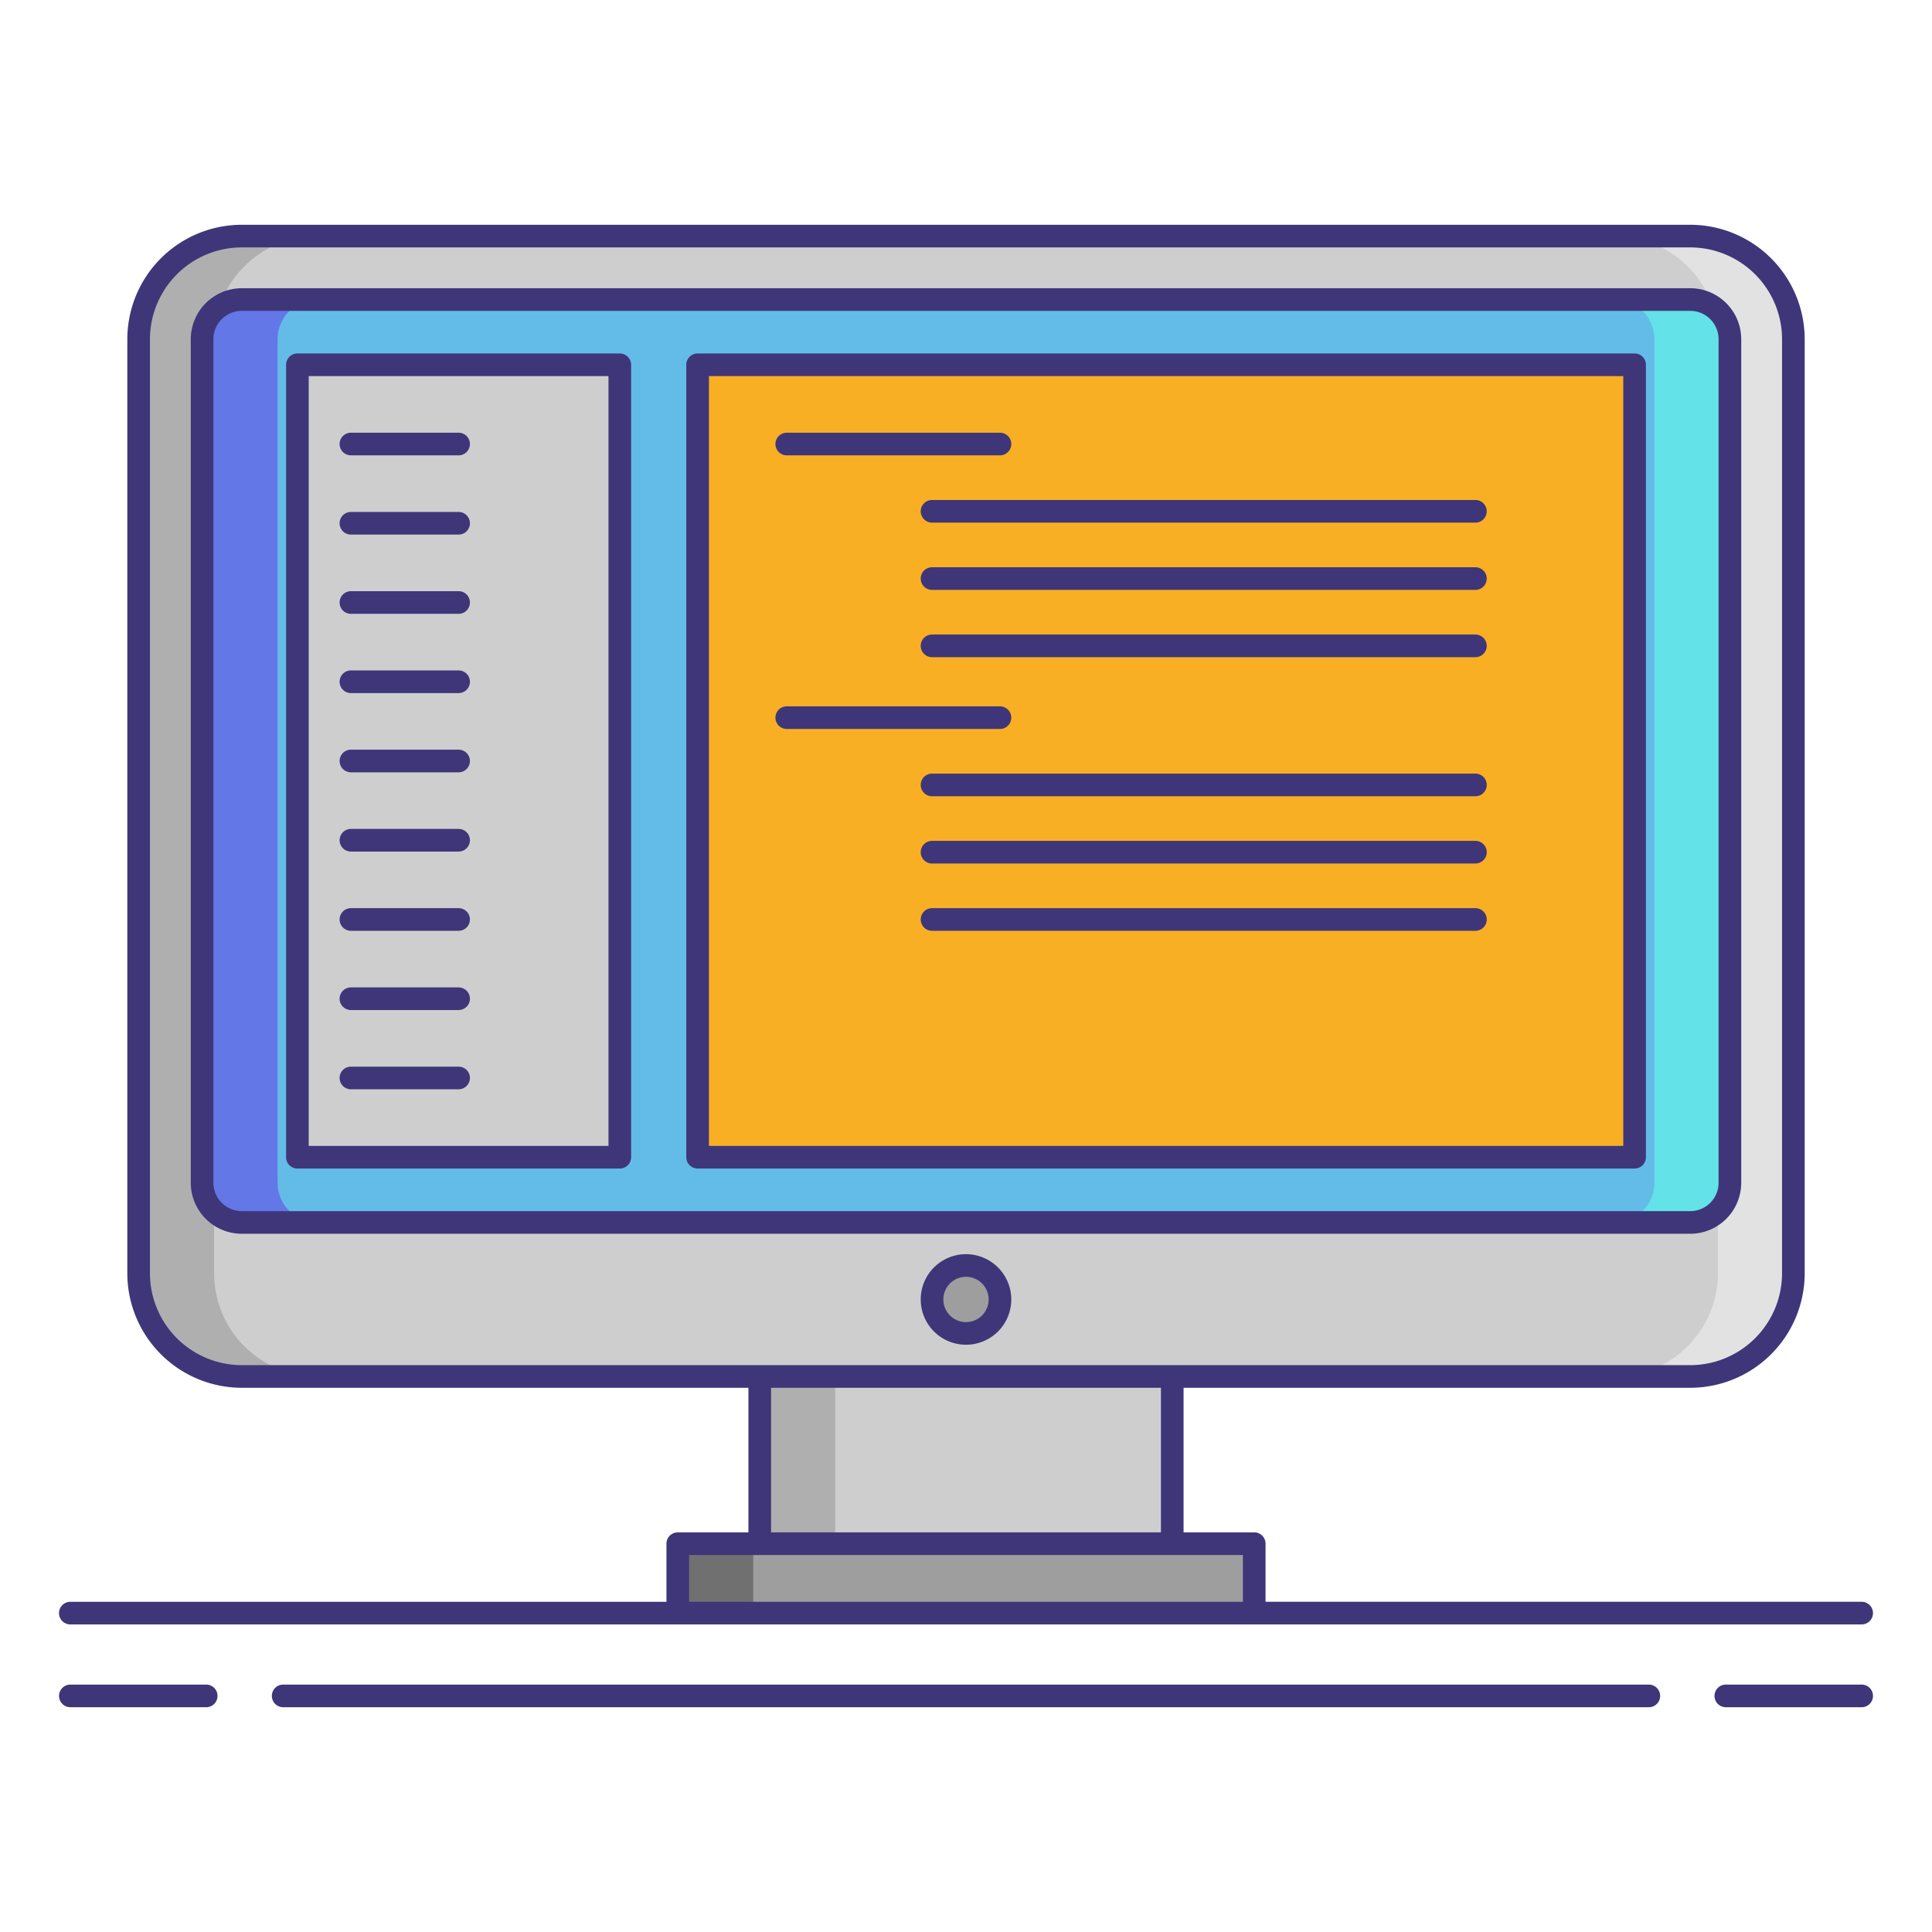 <svg xmlns="http://www.w3.org/2000/svg" viewBox="0 0 256 256"><title>icons_</title><rect x="18.37" y="31.283" width="219.26" height="151.106" rx="13.665" ry="13.665" fill="#cecece"/><path d="M28.37,168.724V44.948A13.681,13.681,0,0,1,42.035,31.283h-10A13.681,13.681,0,0,0,18.37,44.948V168.724a13.681,13.681,0,0,0,13.665,13.665h10A13.681,13.681,0,0,1,28.37,168.724Z" fill="#afafaf"/><path d="M227.63,168.724V44.948a13.681,13.681,0,0,0-13.665-13.665h10A13.681,13.681,0,0,1,237.63,44.948V168.724a13.681,13.681,0,0,1-13.665,13.665h-10A13.681,13.681,0,0,0,227.63,168.724Z" fill="#e2e2e2"/><rect x="26.779" y="39.692" width="202.442" height="122.288" rx="5.256" ry="5.256" fill="#63bce7"/><path d="M36.779,156.724V44.947a5.271,5.271,0,0,1,5.256-5.256h-10a5.271,5.271,0,0,0-5.256,5.256V156.724a5.271,5.271,0,0,0,5.256,5.256h10A5.271,5.271,0,0,1,36.779,156.724Z" fill="#6377e7"/><path d="M219.221,156.724V44.947a5.271,5.271,0,0,0-5.256-5.256h10a5.271,5.271,0,0,1,5.256,5.256V156.724a5.271,5.271,0,0,1-5.256,5.256h-10A5.271,5.271,0,0,0,219.221,156.724Z" fill="#63e2e7"/><rect x="89.809" y="204.547" width="76.383" height="9.197" fill="#9e9e9e"/><rect x="89.809" y="204.547" width="10" height="9.197" fill="#707070"/><rect x="100.67" y="182.389" width="54.659" height="22.158" fill="#cecece"/><rect x="100.67" y="182.389" width="10" height="22.158" fill="#afafaf"/><circle cx="128" cy="172.184" r="4.5" fill="#9e9e9e"/><rect x="39.407" y="48.336" width="42.721" height="105" fill="#cecece"/><rect x="92.437" y="48.336" width="124.157" height="105" fill="#f8af23"/><path d="M230.721,156.724V44.947a6.763,6.763,0,0,0-6.756-6.756H32.035a6.763,6.763,0,0,0-6.756,6.756V156.724a6.763,6.763,0,0,0,6.756,6.756H223.965A6.763,6.763,0,0,0,230.721,156.724Zm-202.442,0V44.947a3.76,3.76,0,0,1,3.756-3.756H223.965a3.76,3.76,0,0,1,3.756,3.756V156.724a3.76,3.76,0,0,1-3.756,3.756H32.035A3.76,3.76,0,0,1,28.279,156.724Z" fill="#3f3679"/><path d="M128,166.185a6,6,0,1,0,6,6A6.007,6.007,0,0,0,128,166.185Zm0,9a3,3,0,1,1,3-3A3,3,0,0,1,128,175.185Z" fill="#3f3679"/><path d="M27.323,223.217h-18a1.5,1.5,0,1,0,0,3h18a1.5,1.5,0,1,0,0-3Z" fill="#3f3679"/><path d="M246.68,223.217h-18a1.5,1.5,0,0,0,0,3h18a1.5,1.5,0,0,0,0-3Z" fill="#3f3679"/><path d="M218.479,223.217H37.521a1.5,1.5,0,0,0,0,3H218.479a1.5,1.5,0,0,0,0-3Z" fill="#3f3679"/><path d="M9.32,215.244H246.68a1.5,1.5,0,0,0,0-3H167.691v-7.7a1.5,1.5,0,0,0-1.5-1.5H156.83V183.889h67.136a15.182,15.182,0,0,0,15.165-15.165V44.947a15.182,15.182,0,0,0-15.165-15.164H32.035A15.182,15.182,0,0,0,16.87,44.947V168.724a15.182,15.182,0,0,0,15.165,15.165H99.17v19.158H89.809a1.5,1.5,0,0,0-1.5,1.5v7.7H9.32a1.5,1.5,0,1,0,0,3Zm10.55-46.521V44.947A12.178,12.178,0,0,1,32.035,32.783H223.965A12.178,12.178,0,0,1,236.13,44.947V168.724a12.179,12.179,0,0,1-12.165,12.165H32.035A12.179,12.179,0,0,1,19.87,168.724Zm82.3,15.165H153.83v19.158H102.17ZM91.309,206.047h73.383v6.2H91.309Z" fill="#3f3679"/><path d="M82.128,46.836H39.407a1.5,1.5,0,0,0-1.5,1.5v105a1.5,1.5,0,0,0,1.5,1.5H82.128a1.5,1.5,0,0,0,1.5-1.5v-105A1.5,1.5,0,0,0,82.128,46.836Zm-1.5,105H40.907v-102H80.628Z" fill="#3f3679"/><path d="M216.593,46.836H92.437a1.5,1.5,0,0,0-1.5,1.5v105a1.5,1.5,0,0,0,1.5,1.5H216.593a1.5,1.5,0,0,0,1.5-1.5v-105A1.5,1.5,0,0,0,216.593,46.836Zm-1.5,105H93.937v-102H215.093Z" fill="#3f3679"/><path d="M46.5,60.336H60.767a1.5,1.5,0,0,0,0-3H46.5a1.5,1.5,0,0,0,0,3Z" fill="#3f3679"/><path d="M46.5,70.836H60.767a1.5,1.5,0,0,0,0-3H46.5a1.5,1.5,0,0,0,0,3Z" fill="#3f3679"/><path d="M46.5,81.336H60.767a1.5,1.5,0,0,0,0-3H46.5a1.5,1.5,0,0,0,0,3Z" fill="#3f3679"/><path d="M46.5,91.836H60.767a1.5,1.5,0,0,0,0-3H46.5a1.5,1.5,0,0,0,0,3Z" fill="#3f3679"/><path d="M46.5,102.336H60.767a1.5,1.5,0,0,0,0-3H46.5a1.5,1.5,0,0,0,0,3Z" fill="#3f3679"/><path d="M46.5,112.836H60.767a1.5,1.5,0,0,0,0-3H46.5a1.5,1.5,0,0,0,0,3Z" fill="#3f3679"/><path d="M46.5,123.336H60.767a1.5,1.5,0,0,0,0-3H46.5a1.5,1.5,0,0,0,0,3Z" fill="#3f3679"/><path d="M46.5,133.836H60.767a1.5,1.5,0,0,0,0-3H46.5a1.5,1.5,0,0,0,0,3Z" fill="#3f3679"/><path d="M46.5,144.336H60.767a1.5,1.5,0,0,0,0-3H46.5a1.5,1.5,0,0,0,0,3Z" fill="#3f3679"/><path d="M104.25,60.336H132.5a1.5,1.5,0,0,0,0-3H104.25a1.5,1.5,0,0,0,0,3Z" fill="#3f3679"/><path d="M122,67.75a1.5,1.5,0,0,0,1.5,1.5h72a1.5,1.5,0,0,0,0-3h-72A1.5,1.5,0,0,0,122,67.75Z" fill="#3f3679"/><path d="M195.5,75.164h-72a1.5,1.5,0,0,0,0,3h72a1.5,1.5,0,0,0,0-3Z" fill="#3f3679"/><path d="M195.5,84.079h-72a1.5,1.5,0,0,0,0,3h72a1.5,1.5,0,0,0,0-3Z" fill="#3f3679"/><path d="M104.25,96.593H132.5a1.5,1.5,0,0,0,0-3H104.25a1.5,1.5,0,0,0,0,3Z" fill="#3f3679"/><path d="M195.5,102.507h-72a1.5,1.5,0,0,0,0,3h72a1.5,1.5,0,0,0,0-3Z" fill="#3f3679"/><path d="M195.5,111.421h-72a1.5,1.5,0,0,0,0,3h72a1.5,1.5,0,0,0,0-3Z" fill="#3f3679"/><path d="M195.5,120.336h-72a1.5,1.5,0,0,0,0,3h72a1.5,1.5,0,0,0,0-3Z" fill="#3f3679"/></svg>
